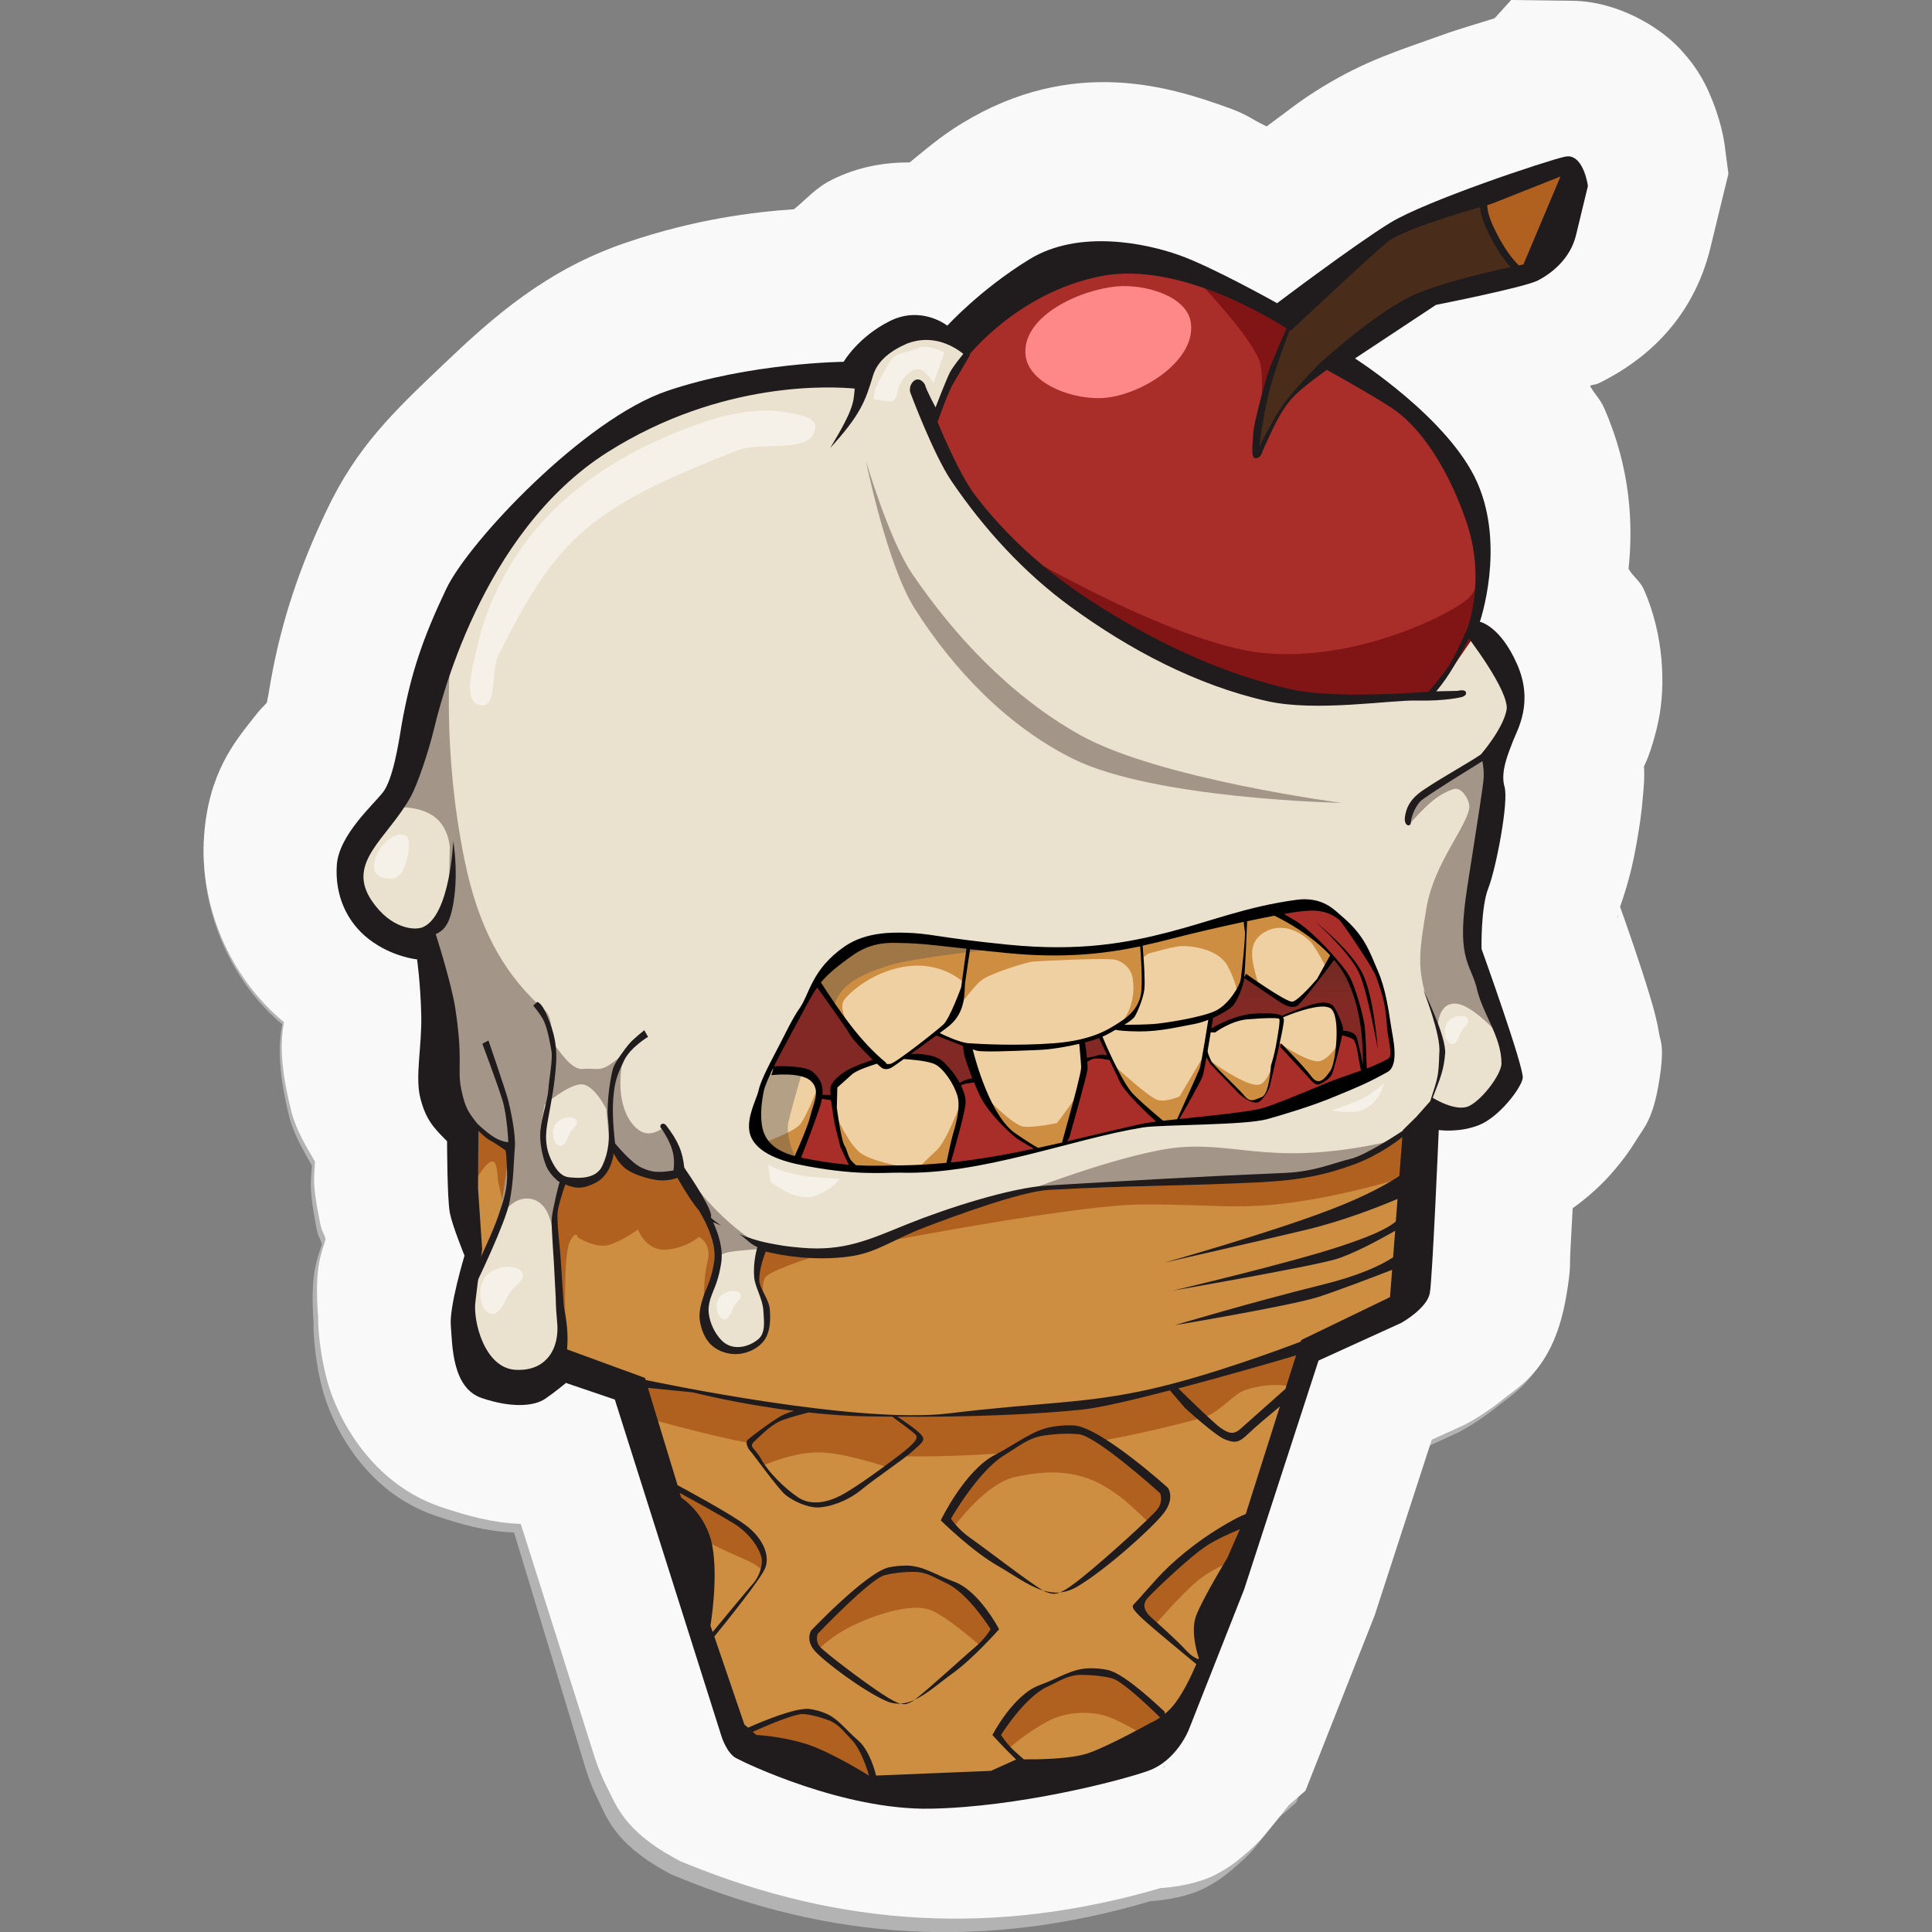 <?xml version="1.0" encoding="UTF-8" standalone="no"?>
<!-- Created with Inkscape (http://www.inkscape.org/) -->

<svg
   width="30mm"
   height="30mm"
   viewBox="0 0 30 30"
   version="1.1"
   id="svg1140"
   inkscape:version="1.1.1 (1:1.1+202109281949+c3084ef5ed)"
   sodipodi:docname="creamy_00.svg"
   xmlns:inkscape="http://www.inkscape.org/namespaces/inkscape"
   xmlns:sodipodi="http://sodipodi.sourceforge.net/DTD/sodipodi-0.dtd"
   xmlns:xlink="http://www.w3.org/1999/xlink"
   xmlns="http://www.w3.org/2000/svg"
   xmlns:svg="http://www.w3.org/2000/svg">
  <rect x="0" y="0" width="30" height="30" fill="#808080" stroke="none"/>
  <sodipodi:namedview
     id="namedview1142"
     pagecolor="#ffffff"
     bordercolor="#666666"
     borderopacity="1.0"
     inkscape:pageshadow="2"
     inkscape:pageopacity="0.0"
     inkscape:pagecheckerboard="0"
     inkscape:document-units="mm"
     showgrid="false"
     width="300mm"
     inkscape:zoom="3.6233469"
     inkscape:cx="77.000632"
     inkscape:cy="57.405489"
     inkscape:window-width="1920"
     inkscape:window-height="1151"
     inkscape:window-x="0"
     inkscape:window-y="25"
     inkscape:window-maximized="1"
     inkscape:current-layer="layer1" />
  <defs
     id="defs1137">
    <linearGradient
       inkscape:collect="always"
       xlink:href="#linearGradient317757"
       id="linearGradient317759"
       x1="-609.046"
       y1="-2283.291"
       x2="-608.959"
       y2="-2287.757"
       gradientUnits="userSpaceOnUse"
       gradientTransform="matrix(0.112,0,0,0.112,85.011,271.271)" />
    <linearGradient
       inkscape:collect="always"
       id="linearGradient317757">
      <stop
         style="stop-color:#832925;stop-opacity:1"
         offset="0"
         id="stop317753" />
      <stop
         style="stop-color:#742a23;stop-opacity:1"
         offset="1"
         id="stop317755" />
    </linearGradient>
  </defs>
  <g
     inkscape:label="Layer 1"
     inkscape:groupmode="layer"
     id="layer1">
    <path
       id="path56650"
       style="color:#000000;fill:#b3b3b3;stroke-width:0.424;-inkscape-stroke:none"
       d="m 3.171,12.991 c -0.08,1.075 0.368,2.204 1.211,2.915 -0.051,0.267 -0.081,0.659 0.106,1.422 0.066,0.269 0.215,0.525 0.355,0.772 -0.007,0.223 -0.058,0.296 0.063,0.928 l -6.49e-4,-6.5e-4 c 0.043,0.225 0.05,0.148 0.093,0.293 -0.078,0.247 -0.183,0.466 -0.129,1.222 1.62e-5,-0.002 -0.015,0.421 0.127,0.991 0.142,0.57 0.657,1.621 1.749,1.997 0.399,0.137 0.804,0.251 1.237,0.266 l 1.114,3.676 0.002,0.003 -6.4e-6,6.49e-4 c 0.001,0.004 0.066,0.227 0.19,0.473 0.124,0.249 0.25,0.664 1.016,1.091 l 0.105,0.059 0.111,0.046 c 2.378,0.983 4.765,1.137 7.343,0.377 0.404,-0.027 0.702,-0.129 0.851,-0.208 0.223,-0.117 0.319,-0.201 0.4,-0.268 0.325,-0.269 0.379,-0.372 0.489,-0.503 0.107,-0.128 0.199,-0.244 0.267,-0.33 l 0.256,-0.222 1.101,-2.755 0.915,-2.763 0.516,-0.237 0.071,-0.04 c 0,0 0.251,-0.135 0.523,-0.357 0.222,-0.181 0.614,-0.392 0.86,-1.082 L 3.192,13.015 Z"
       sodipodi:nodetypes="ccscccccssccccsccccsssccccccsccc"
       inkscape:transform-center-x="-40.13689"
       inkscape:transform-center-y="31.800883" />
    <path
       style="color:#000000;fill:#f9f9f9;stroke-width:0.421;-inkscape-stroke:none"
       d="M 23.465,-4.3329379e-7 23.209,0.283 C 22.957,0.366 22.711,0.429 22.367,0.553 21.749,0.776 21.212,0.934 20.525,1.356 20.158,1.581 20.023,1.705 19.668,1.963 19.398,1.833 19.385,1.785 19.064,1.67 18.2,1.361 16.672,0.855 14.932,1.918 14.597,2.123 14.376,2.32 14.125,2.522 13.739,2.521 13.33,2.586 12.92,2.79 12.66,2.92 12.527,3.089 12.329,3.249 11.689,3.294 10.802,3.4 9.723,3.767 8.479,4.189 7.653,4.926 6.879,5.664 6.104,6.402 5.541,6.936 5.069,7.931 4.669,8.772 4.377,9.603 4.203,10.579 l -0.003,0.019 -0.003,0.019 c -0.017,0.109 -0.035,0.203 -0.054,0.295 -0.083,0.092 -0.073,0.065 -0.219,0.251 -0.267,0.342 -0.687,0.835 -0.755,1.817 -0.074,1.066 0.386,2.186 1.24,2.892 -0.048,0.264 -0.074,0.651 0.12,1.404 0.069,0.266 0.22,0.518 0.362,0.762 -0.005,0.22 -0.055,0.292 0.072,0.916 l -6.49e-4,-6.49e-4 c 0.045,0.222 0.052,0.146 0.095,0.289 -0.076,0.244 -0.178,0.46 -0.117,1.207 -1.461e-4,-0.002 -0.011,0.416 0.137,0.979 0.148,0.563 0.672,1.601 1.769,1.972 0.4,0.135 0.806,0.248 1.24,0.263 l 1.15,3.631 0.002,0.003 v 6.49e-4 c 0.001,0.004 0.069,0.224 0.194,0.468 0.127,0.246 0.256,0.656 1.026,1.077 l 0.105,0.058 0.112,0.045 c 2.387,0.971 4.776,1.123 7.347,0.372 0.403,-0.027 0.7,-0.128 0.849,-0.206 0.221,-0.116 0.317,-0.199 0.398,-0.265 0.322,-0.265 0.375,-0.367 0.484,-0.496 0.106,-0.126 0.197,-0.241 0.264,-0.326 l 0.254,-0.219 1.074,-2.721 0.887,-2.729 0.514,-0.234 0.071,-0.039 c 0,0 0.25,-0.134 0.519,-0.353 0.27,-0.219 0.796,-0.482 0.986,-1.611 0.077,-0.455 0.049,-0.459 0.064,-0.722 0.011,-0.189 0.023,-0.415 0.034,-0.635 0.263,-0.189 0.466,-0.382 0.628,-0.57 0.134,-0.154 0.249,-0.307 0.363,-0.494 0.114,-0.187 0.259,-0.311 0.356,-0.935 0.082,-0.524 0.014,-0.594 -0.003,-0.705 -0.018,-0.111 -0.034,-0.18 -0.05,-0.247 -0.032,-0.133 -0.064,-0.243 -0.1,-0.362 -0.072,-0.238 -0.157,-0.498 -0.243,-0.751 -0.108,-0.318 -0.15,-0.434 -0.215,-0.617 0.141,-0.403 0.205,-0.69 0.267,-1.046 0.036,-0.209 0.067,-0.418 0.086,-0.649 0.011,-0.14 0.032,-0.287 0.017,-0.505 -0.036,0.115 0.129,-0.208 0.229,-0.702 0.109,-0.541 0.081,-1.32 -0.228,-2.022 C 25.469,9.022 25.359,8.956 25.288,8.833 25.359,8.164 25.328,7.287 24.909,6.336 24.845,6.192 24.759,6.118 24.689,5.991 c 0.081,-0.034 0.054,0.003 0.187,-0.065 0.584,-0.298 1.399,-0.892 1.687,-2.094 0.087,-0.362 0.182,-0.75 0.182,-0.75 l 0.094,-0.384 -0.052,-0.393 c 0,0 -0.028,-0.322 -0.195,-0.739 C 26.508,1.357 26.393,1.086 26.081,0.753 25.769,0.42 25.125,0.022 24.417,0.012 h -0.028 z M 25.122,14.216 l 0.004,0.022 c -0.008,0.024 0.031,-0.094 -0.016,0.024 0.008,-0.021 0.004,-0.026 0.011,-0.046 z"
       id="path56387"
       sodipodi:nodetypes="ccsscsscscsssscccsscscccccssccccsccccsssccccccssscssscssscsscsscsccscccsscccccccc" />
    <path
       id="path30503"
       style="display:inline;fill:#ce8e42;fill-opacity:1;stroke:none;stroke-width:0.112px;stroke-linecap:butt;stroke-linejoin:miter;stroke-opacity:1"
       d="m 7.386,17.532 -0.058,1.046 0.075,0.902 0.031,0.107 0.193,-0.33 0.191,-0.421 0.092,-0.486 0.002,-0.515 -0.095,-0.083 z m 14.654,0.008 -0.168,0.043 -0.412,0.209 -0.709,0.344 -1.496,0.179 -1.823,0.055 -1.35,0.103 -1.292,0.324 -1.309,0.541 -0.91,0.147 -0.626,-0.097 -0.083,-0.03 -0.095,0.247 0.022,0.388 0.145,0.561 -0.164,0.323 -0.284,0.095 -0.31,-0.081 -0.203,-0.396 0.019,-0.465 0.172,-0.448 -0.292,-0.912 -0.242,-0.419 -0.123,-0.036 -0.197,0.064 -0.547,-0.152 -0.268,-0.291 -0.02,-0.035 -0.074,0.363 -0.203,0.161 -0.269,0.052 -0.197,-0.045 -0.04,0.165 -0.083,1.126 0.073,0.772 0.087,0.459 -0.1,0.134 1.184,0.528 0.922,3.347 0.713,2.162 1.752,0.75 1.876,0.086 1.135,-0.169 1.381,-0.389 0.585,-0.503 0.293,-0.504 0.545,-1.177 0.992,-3.178 0.309,-0.958 1.51,-0.715 0.191,-2.389 z"
       sodipodi:nodetypes="cccccccccccccccccccccccccccccccccccccccccccccccccccccccccccccc" />
    <path
       id="path41225"
       style="display:inline;fill:#b1611f;fill-opacity:1;stroke:none;stroke-width:0.112px;stroke-linecap:butt;stroke-linejoin:miter;stroke-opacity:1"
       d="m 7.321,17.425 -0.029,1.122 c 0,0 0.14,-0.367 0.295,-0.486 0.155,-0.119 0.124,0.209 0.157,0.33 0.033,0.122 0.086,0.401 0.086,0.401 l 0.084,-0.315 0.054,-0.629 z m 14.684,0.112 -0.433,0.217 -0.641,0.309 -1.559,0.232 -1.24,0.065 -1.61,0.063 -0.685,0.079 -0.958,0.282 -0.887,0.328 -0.292,0.119 -0.933,0.227 -0.46,-0.013 -0.46,-0.078 -0.081,0.222 -0.016,0.254 0.105,0.306 c -0.018,-0.136 -0.018,-0.281 0.053,-0.338 0.147,-0.119 0.841,-0.335 0.841,-0.335 0,0 3.77,-0.767 4.993,-0.773 1.223,-0.005 1.577,0.113 2.726,-0.095 0.753,-0.136 1.499,-0.375 1.499,-0.375 z m -10.151,2.613 c 0.003,0.025 0.008,0.048 0.012,0.072 l 0.025,0.035 z m 0.012,0.072 -0.815,-1.17 -0.448,-0.796 -0.088,-0.059 -0.34,0.035 -0.326,-0.075 -0.302,-0.304 -0.047,-0.055 -0.09,0.377 -0.237,0.16 -0.399,0.002 -0.072,0.171 -0.09,0.353 0.168,1.827 c 0,0 -0.038,-1.169 0.062,-1.389 0.1,-0.22 0.13,-0.085 0.13,-0.085 0,0 0.284,0.187 0.504,0.111 0.22,-0.076 0.43,-0.234 0.43,-0.234 0,0 0.123,0.338 0.437,0.314 0.314,-0.024 0.511,-0.198 0.511,-0.198 0,0 0.207,0.097 0.131,0.39 -0.076,0.293 -0.055,0.813 -0.055,0.813 l 0.984,0.021 c 0,0 -0.028,-0.094 -0.049,-0.209 z" />
    <path
       style="display:inline;fill:#eae1cf;fill-opacity:1;stroke:none;stroke-width:0.112px;stroke-linecap:butt;stroke-linejoin:miter;stroke-opacity:1"
       d="m 15.077,5.262 -0.038,0.22 -0.287,0.451 -0.238,0.548 0.144,0.617 0.819,1.163 0.586,0.608 0.603,0.463 0.574,0.37 0.603,0.364 c 0,0 0.814,0.39 0.842,0.403 0.028,0.013 0.61,0.225 0.61,0.225 l 0.981,0.185 1.047,-0.032 0.866,-0.036 0.326,-0.398 0.332,-0.62 0.538,0.689 0.006,0.875 -0.165,0.476 -0.259,2.088 -0.119,0.748 0.563,1.608 0.136,0.444 -0.44,0.482 -0.629,0.154 -0.353,0.108 -0.085,1.749 -0.155,-1.611 0.029,-0.061 -0.345,0.22 -0.884,0.386 -1.269,0.155 -1.327,0.05 -1.469,0.06 -0.583,0.057 -1.422,0.394 -1.272,0.513 -1.25,0.086 -0.274,-0.13 -0.04,0.228 -0.011,0.377 0.157,0.445 -0.04,0.319 -0.166,0.202 -0.309,0.071 -0.306,-0.143 -0.141,-0.289 -0.012,-0.342 0.192,-0.56 -0.039,-0.442 -0.303,-0.632 -0.24,-0.346 -0.293,0.05 -0.364,-0.104 -0.442,-0.384 -0.128,0.432 -0.251,0.139 -0.332,-0.015 -0.088,0.305 -0.048,0.624 0.131,1.074 -0.069,0.804 L 8.256,21.483 7.088,20.935 7.269,20.433 7.368,19.645 7.567,19.412 7.808,18.83 7.91,18.044 7.938,17.793 7.696,17.714 7.385,17.507 7.017,16.775 6.915,15.477 6.525,14.607 5.981,14.408 5.553,13.598 5.671,12.873 6.577,11.58 6.756,10.653 7.356,9.173 8.151,8.097 8.923,7.098 9.641,6.835 11.417,6.006 l 0.878,-0.143 0.915,0.001 0.379,-0.274 0.457,-0.415 1.041,0.076 z"
       id="path15750"
       sodipodi:nodetypes="ccccccccccsccccccccccccccccccccccccccccccccccccccccccccccccccccccccccccccccccccccccccccccccc" />
    <path
       style="display:inline;fill:#a92e29;fill-opacity:1;stroke:none;stroke-width:0.112px;stroke-linecap:butt;stroke-linejoin:miter;stroke-opacity:1"
       d="m 14.423,6.566 0.491,-0.879 0.209,-0.519 0.937,-0.888 1.275,-0.284 1.619,0.424 1.11,0.54 -0.08,0.208 -0.266,0.711 -0.143,0.503 -0.051,0.515 -0.007,0.141 0.198,-0.336 0.188,-0.373 0.425,-0.452 0.335,-0.256 1.022,0.523 0.502,0.64 0.468,0.666 0.292,0.612 0.084,0.626 -0.158,0.996 -0.174,0.372 -0.489,0.738 -1.098,0.091 -1.351,-0.086 -2.104,-0.771 -1.573,-1.156 -0.871,-0.909 z"
       id="path41560" />
    <path
       style="display:inline;fill:#a92e29;fill-opacity:1;stroke:none;stroke-width:0.112px;stroke-linecap:butt;stroke-linejoin:miter;stroke-opacity:1"
       d="m 19.725,14.182 0.36,0.127 0.284,0.205 0.187,0.182 0.238,0.245 0.1,0.171 0.144,0.282 0.07,0.211 0.081,0.394 0.002,0.346 0.011,0.304 0.191,-0.058 0.247,-0.123 -0.008,-0.173 -0.078,-0.629 -0.218,-0.673 -0.366,-0.62 -0.248,-0.199 -0.391,-0.116 z"
       id="path133721" />
    <path
       style="display:inline;fill:#a92e29;fill-opacity:1;stroke:none;stroke-width:0.112px;stroke-linecap:butt;stroke-linejoin:miter;stroke-opacity:1"
       d="m 12.398,17.972 0.353,-0.941 0.187,0.01 0.064,0.478 0.096,0.324 0.173,0.323 -0.47,-0.061 z"
       id="path164110" />
    <path
       style="display:inline;fill:#a92e29;fill-opacity:1;stroke:none;stroke-width:0.112px;stroke-linecap:butt;stroke-linejoin:miter;stroke-opacity:1"
       d="m 14.873,16.839 0.074,0.251 -0.015,0.145 -0.073,0.322 -0.135,0.519 0.077,0.007 0.351,-0.049 0.291,-0.04 0.62,-0.123 0.072,-0.036 -0.149,-0.073 -0.267,-0.177 -0.257,-0.281 -0.233,-0.439 -0.047,-0.09 -0.115,0.01 -0.099,0.029 z"
       id="path167495" />
    <path
       style="display:inline;fill:#a92e29;fill-opacity:1;stroke:none;stroke-width:0.112px;stroke-linecap:butt;stroke-linejoin:miter;stroke-opacity:1"
       d="m 16.505,17.777 0.161,-0.487 0.132,-0.56 0.039,-0.256 0.128,-0.056 0.118,-0.008 0.159,0.015 0.124,0.243 0.104,0.188 0.145,0.204 0.426,0.397 -0.17,0.014 -0.286,0.044 -0.565,0.13 z"
       id="path171441" />
    <path
       style="display:inline;fill:#a92e29;fill-opacity:1;stroke:none;stroke-width:0.112px;stroke-linecap:butt;stroke-linejoin:miter;stroke-opacity:1"
       d="m 18.735,16.365 -0.081,0.314 -0.131,0.276 -0.247,0.438 0.376,-0.002 0.721,-0.026 0.312,-0.054 1.497,-0.557 -0.029,-0.148 -0.074,-0.377 -0.057,-0.122 -0.171,-0.082 -0.027,0.03 -0.055,0.223 -0.019,0.142 -0.082,0.23 -0.07,0.101 -0.103,0.064 -0.059,-0.018 -0.117,-0.095 -0.115,-0.138 -0.18,-0.189 -0.141,-0.147 0.014,-0.022 -0.034,-0.018 -0.07,0.312 -0.115,0.443 c -0.042,0.069 -0.083,0.114 -0.122,0.129 l -0.068,0.019 -0.052,0.005 -0.11,-0.054 -0.145,-0.145 -0.246,-0.253 -0.111,-0.116 z"
       id="path177950"
       sodipodi:nodetypes="ccccccccccccccccccccccccccccccccccc" />
    <path
       style="display:inline;fill:#4a2c1a;fill-opacity:1;stroke:none;stroke-width:0.112px;stroke-linecap:butt;stroke-linejoin:miter;stroke-opacity:1"
       d="m 19.521,7.084 0.071,-0.634 0.167,-0.701 0.362,-0.957 1.525,-1.247 2.56,-0.893 0.147,0.44 -0.39,1.186 -1.467,0.376 -0.229,-0.004 -0.955,0.595 -0.674,0.454 -0.338,0.199 -0.296,0.318 -0.22,0.338 z"
       id="path183153" />
    <path
       style="display:inline;fill:#b1611f;fill-opacity:1;stroke:#201c1d;stroke-width:0.112px;stroke-linecap:butt;stroke-linejoin:miter;stroke-opacity:1"
       d="m 24.321,2.625 -1.185,0.392 c 0,0 -0.243,0.039 0.036,0.597 0.279,0.558 0.523,0.661 0.523,0.661 l 0.451,-0.543 z"
       id="path197092" />
    <path
       id="path305117"
       style="display:inline;fill:url(#linearGradient317759);fill-opacity:1;stroke:none;stroke-width:0.112px;stroke-linecap:butt;stroke-linejoin:miter;stroke-opacity:1"
       d="m 20.678,14.863 -0.135,0.247 -0.35,0.404 -0.123,0.076 -0.373,-0.199 -0.383,-0.243 -0.148,0.39 -0.246,0.209 -0.109,0.065 -0.025,0.218 0.429,-0.208 0.47,-0.043 0.213,0.008 0.455,-0.15 0.212,-0.034 0.14,0.028 0.115,0.301 0.005,0.139 0.212,0.018 0.145,0.479 0.01,-0.505 -0.091,-0.476 -0.199,-0.505 z m -7.99,0.387 -0.123,0.236 -0.233,0.413 -0.391,0.712 0.56,0.044 0.207,0.187 0.017,0.205 0.193,-0.003 0.029,-0.204 0.335,-0.251 0.34,-0.132 -0.391,-0.407 -0.26,-0.388 z m 1.848,0.797 -0.455,0.336 0.37,0.072 0.259,0.197 0.184,0.2 0.151,-0.066 0.121,-0.007 -0.161,-0.553 z m 2.567,0.032 -0.301,0.093 0.054,0.3 0.225,-0.072 0.151,0.012 z" />
    <path
       style="display:inline;fill:#efd0a3;fill-opacity:1;stroke:none;stroke-width:0.112px;stroke-linecap:butt;stroke-linejoin:miter;stroke-opacity:1"
       d="m 11.969,16.59 0.55,0.041 0.159,0.138 0.039,0.241 -0.088,0.375 -0.351,0.351 -0.334,0.142 -0.137,-0.2 -0.053,-0.506 z"
       id="path268684" />
    <path
       style="display:inline;fill:#efd0a3;fill-opacity:1;stroke:none;stroke-width:0.112px;stroke-linecap:butt;stroke-linejoin:miter;stroke-opacity:1"
       d="m 13.615,16.463 -0.278,0.124 -0.262,0.163 -0.108,0.132 -0.01,0.219 0.05,0.347 0.202,0.392 0.35,0.241 0.31,0.096 0.465,-0.034 0.172,-0.137 0.335,-0.436 0.106,-0.423 -0.078,-0.308 -0.196,-0.265 -0.221,-0.15 -0.391,-0.027 0.358,-0.263 0.131,-0.093 0.453,0.173 0.112,0.32 0.159,0.455 0.234,0.362 0.3,0.196 0.282,0.088 0.347,-0.076 0.108,-0.121 0.15,-0.225 0.152,-0.614 -0.045,-0.418 0.29,-0.109 0.224,0.516 0.223,0.388 0.249,0.245 0.266,0.221 0.219,-0.023 0.3,-0.609 0.114,-0.288 0.086,-0.503 -0.029,0.221 -0.022,0.103 0.059,0.092 0.257,0.303 0.26,0.285 0.188,0.088 0.047,-0.024 0.06,-0.032 0.056,-0.066 0.066,-0.168 0.047,-0.24 0.088,-0.383 0.044,0.012 0.385,0.309 0.311,0.013 0.165,-0.214 0.04,-0.263 -0.059,-0.341 -0.064,-0.08 -0.123,-0.038 -0.139,0.03 -0.269,0.064 -0.254,0.114 -0.243,-0.022 -0.29,0.016 -0.118,0.028 -0.091,0.027 -0.162,0.057 -0.198,0.086 0.023,-0.206 0.215,-0.156 0.172,-0.166 0.087,-0.231 0.033,-0.071 0.573,0.372 0.135,0.053 0.114,-0.022 0.246,-0.276 0.316,-0.439 -0.416,-0.367 -0.443,-0.331 -0.652,0.151 -1.489,0.335 -1.224,0.156 -1.467,-0.157 -1.416,-0.04 -0.783,0.439 -0.127,0.221 0.515,0.724 z"
       id="path289586"
       sodipodi:nodetypes="ccccccccccccccccccccccccccccccccccccccccccccccccccccccccccccccccccccccccccccccccccccccccc" />
    <path
       id="path74660"
       style="fill:#b1611f;fill-opacity:1;stroke:none;stroke-width:0.112px;stroke-linecap:butt;stroke-linejoin:miter;stroke-opacity:1"
       d="m 20.303,20.87 -0.513,0.212 -1.422,0.419 -1.609,0.322 -0.792,0.038 -0.943,0.09 -0.426,0.024 -0.724,0.005 -0.684,-0.029 -0.432,-0.052 -1.509,-0.206 -1.352,-0.253 0.141,0.579 c 0,0 0.952,0.269 1.598,0.389 l -0.024,0.036 0.237,0.312 c 0,0 0.468,-0.209 0.872,-0.204 0.404,0.005 1.077,0.237 1.077,0.237 l 0.229,-0.175 c 0.474,0.005 1.002,-0.008 1.576,-0.052 -0.086,0.05 -0.159,0.094 -0.189,0.119 -0.106,0.088 -0.725,0.889 -0.725,0.889 l 0.123,0.139 c 0,0 0.489,-0.675 0.953,-0.775 0.465,-0.1 0.931,-0.124 1.39,0.147 0.459,0.271 0.671,0.612 0.727,0.553 0.056,-0.059 0.207,-0.293 0.211,-0.335 0.004,-0.042 -0.044,-0.144 -0.044,-0.144 l -0.595,-0.545 c 0,0 -0.211,-0.12 -0.409,-0.228 0.595,-0.105 1.154,-0.238 1.629,-0.368 0.257,-0.07 0.475,-0.372 0.674,-0.434 0.479,-0.149 0.785,-0.026 0.785,-0.026 z m -9.792,2.268 0.277,0.708 c 0,0 0.442,0.227 0.727,0.346 0.285,0.119 0.341,0.212 0.341,0.212 L 11.843,24.101 c 0,0 -0.147,-0.242 -0.23,-0.328 -0.084,-0.086 -1.102,-0.635 -1.102,-0.635 z m 8.953,0.452 -0.462,0.141 -0.708,0.518 -0.591,0.636 -0.003,0.134 0.23,0.216 c 0,0 0.41,-0.478 0.671,-0.693 0.261,-0.215 0.634,-0.336 0.634,-0.336 z m -5.448,0.789 -0.251,0.022 -0.492,0.351 -0.617,0.61 0.046,0.26 c 0,0 0.183,-0.211 0.567,-0.393 0.384,-0.182 0.899,-0.332 1.172,-0.231 0.272,0.101 0.798,0.576 0.798,0.576 L 15.447,25.313 15.319,25.093 15.076,24.775 14.717,24.548 14.33,24.388 Z m 2.894,1.587 c -0.11,0 -0.235,0.005 -0.272,0.023 -0.066,0.031 -0.257,0.121 -0.371,0.169 -0.114,0.049 -0.323,0.169 -0.409,0.238 -0.086,0.069 -0.405,0.532 -0.405,0.532 l 0.202,0.229 c 0,0 0.272,-0.243 0.596,-0.42 0.324,-0.177 0.705,-0.165 0.947,-0.083 0.242,0.082 0.662,0.349 0.662,0.349 l 0.31,-0.252 -0.349,-0.339 c 0,0 -0.318,-0.285 -0.419,-0.346 -0.102,-0.061 -0.273,-0.089 -0.314,-0.096 -0.018,-0.003 -0.094,-0.006 -0.179,-0.006 z m -4.491,0.634 c -0.045,0 -0.079,0.003 -0.09,0.009 -0.029,0.013 -0.709,0.262 -0.709,0.262 l -0.029,0.059 0.226,0.26 1.317,0.543 0.448,0.029 c 0,0 -0.208,-0.623 -0.255,-0.687 -0.047,-0.065 -0.317,-0.298 -0.351,-0.337 -0.035,-0.04 -0.164,-0.069 -0.294,-0.106 -0.081,-0.023 -0.188,-0.031 -0.263,-0.031 z" />
    <path
       style="fill:#a39688;fill-opacity:1;stroke:none;stroke-width:0.112px;stroke-linecap:butt;stroke-linejoin:miter;stroke-opacity:1"
       d="m 14.161,8.905 c 0.679,0.999 1.559,1.92 2.612,2.509 1.22,0.682 4.059,1.053 4.059,1.053 0,0 -2.909,-0.058 -4.172,-0.685 -1.011,-0.502 -1.852,-1.378 -2.456,-2.331 -0.432,-0.681 -0.759,-2.297 -0.759,-2.297 0,0 0.361,1.229 0.716,1.75 z"
       id="path113439"
       sodipodi:nodetypes="aacaaca" />
    <path
       style="display:inline;fill:#a39688;fill-opacity:1;stroke:none;stroke-width:0.112px;stroke-linecap:butt;stroke-linejoin:miter;stroke-opacity:1"
       d="m 16.016,18.463 c 0,0 1.507,-0.579 2.301,-0.647 0.949,-0.081 1.503,0.323 3.383,-0.121 0,0 -0.799,0.462 -1.638,0.569 -1.34,0.17 -4.046,0.199 -4.046,0.199 z"
       id="path123113"
       sodipodi:nodetypes="cscscc" />
    <path
       id="path210251"
       style="fill:#ce8e42;fill-opacity:1;stroke:none;stroke-width:0.112px;stroke-linecap:butt;stroke-linejoin:miter;stroke-opacity:1"
       d="m 19.85,16.193 -0.066,0.277 c 0.044,-0.145 0.066,-0.277 0.066,-0.277 z m 0.065,0.036 0.169,0.21 0.19,0.22 0.159,0.144 0.057,0.027 0.119,-0.074 0.075,-0.12 0.05,-0.203 0.023,-0.191 c 0,0 -0.102,0.175 -0.249,0.231 -0.147,0.056 -0.592,-0.243 -0.592,-0.243 z m -1.216,0.15 -0.381,0.644 c 0,0 -0.206,0.096 -0.343,0.057 -0.137,-0.039 -0.662,-0.525 -0.662,-0.525 l 0.196,0.36 0.237,0.258 0.249,0.217 0.096,0.059 0.196,-0.038 0.164,-0.34 0.177,-0.354 z m 1.085,0.091 c -0.05,0.164 -0.126,0.346 -0.229,0.371 -0.193,0.048 -0.75,-0.361 -0.75,-0.361 l 0.162,0.196 0.26,0.262 0.161,0.143 0.086,0.016 0.064,-0.008 0.101,-0.08 0.027,-0.044 0.052,-0.145 0.046,-0.262 z m -2.942,0.169 c 0,0 -0.037,0.119 -0.059,0.23 z m -0.059,0.23 -0.007,0.027 c 0.003,-0.007 0.004,-0.013 0.005,-0.018 6.49e-4,-0.003 0.001,-0.006 0.002,-0.009 z m -4.072,-0.014 c 0,0 -0.185,0.487 -0.292,0.609 -0.108,0.121 -0.595,0.294 -0.595,0.294 l 0.257,0.193 0.242,0.07 0.083,-0.122 0.143,-0.316 0.153,-0.53 z m 4.065,0.042 c -0.049,0.138 -0.365,0.543 -0.365,0.543 0,0 -0.316,0.066 -0.502,0.057 -0.186,-0.01 -0.652,-0.519 -0.652,-0.519 l 0.247,0.373 0.223,0.249 0.237,0.158 0.149,0.096 0.406,-0.069 0.086,-0.216 z M 14.932,17.087 c 0,0 -0.221,0.622 -0.393,0.779 -0.172,0.157 -0.253,0.247 -0.253,0.247 l -0.348,-0.014 c 0,0 -0.383,-0.065 -0.567,-0.189 -0.184,-0.124 -0.391,-0.589 -0.391,-0.589 l 0.039,0.268 0.111,0.347 0.127,0.194 0.324,0.023 0.762,0.014 0.382,-0.071 0.148,-0.584 z" />
    <path
       style="fill:#ce8e42;fill-opacity:1;stroke:none;stroke-width:0.112px;stroke-linecap:butt;stroke-linejoin:miter;stroke-opacity:1"
       d="m 14.714,15.864 0.245,-0.611 c 0,0 -0.311,-0.309 -0.842,-0.252 -0.531,0.057 -0.934,0.409 -1.016,0.538 -0.082,0.129 0.095,0.418 0.095,0.418 l -0.516,-0.689 0.324,-0.373 0.413,-0.284 0.843,-0.037 0.736,0.101 1.546,0.126 1.245,-0.191 1.531,-0.352 0.48,-0.121 0.508,0.355 0.391,0.363 -0.103,0.171 c 0,0 -0.165,-0.325 -0.257,-0.415 -0.092,-0.09 -0.378,-0.304 -0.674,-0.151 -0.32,0.165 -0.221,0.468 -0.134,0.784 l -0.215,-0.1 -0.1,0.301 c 0,0 -0.005,-0.178 -0.156,-0.452 -0.151,-0.274 -0.614,-0.318 -0.758,-0.298 -0.143,0.019 -0.473,0.114 -0.473,0.114 l -0.079,0.061 0.004,0.436 c 0,0 -0.086,0.36 -0.128,0.429 -0.042,0.069 -0.161,0.149 -0.161,0.149 l -0.127,0.075 c 0,0 0.325,-0.252 0.253,-0.763 -0.021,-0.148 -0.133,-0.253 -0.261,-0.291 -0.129,-0.038 -1.212,0.02 -1.284,0.026 -0.112,0.009 -0.653,0.182 -0.798,0.286 -0.142,0.102 -0.53,0.648 -0.53,0.648 z"
       id="path293615"
       sodipodi:nodetypes="ccsscccccccccccccsscccsscccsccssssc" />
    <path
       style="display:inline;fill:#a39688;fill-opacity:1;stroke:none;stroke-width:0.112px;stroke-linecap:butt;stroke-linejoin:miter;stroke-opacity:1"
       d="m 6.992,10.231 c 0,0 -0.128,1.415 0.221,3.122 0.211,1.033 0.584,1.712 1.144,2.242 0.16,0.151 0.191,0.103 0.232,0.606 0.077,0.083 0.274,0.412 0.452,0.398 0.293,-0.024 0.273,0.091 0.653,-0.248 -0.14,0.563 -0.023,0.972 0.181,1.161 0.108,0.1 0.243,0.135 0.438,-0.01 0.138,0.166 0.204,0.514 0.356,0.739 0.312,0.462 0.722,0.829 1.001,1.007 0.136,0.086 0.041,0.076 0.127,0.086 0.516,0.065 -0.399,0.056 -0.559,0.132 -0.16,0.076 -0.133,0.006 -0.133,0.006 l -0.119,-0.525 -0.254,-0.496 -0.26,-0.275 -0.289,0.045 L 9.734,18.079 9.47,17.811 9.414,17.221 c 0,0 -0.188,-0.387 -0.39,-0.384 -0.202,0.003 -0.567,0.317 -0.567,0.317 l -0.064,0.363 0.053,0.461 0.248,0.283 -0.121,0.816 c 0,0 -0.041,-0.448 -0.373,-0.466 -0.331,-0.018 -0.511,0.443 -0.511,0.443 L 7.792,18.674 7.896,17.955 7.849,17.744 7.502,17.622 7.111,17.242 6.8,16.308 l -0.152,-1.662 0.193,-0.421 0.134,-0.595 0.009,-0.477 c 0,0 -0.015,-0.359 -0.306,-0.514 -0.291,-0.155 -0.62,-0.089 -0.62,-0.089 z"
       id="path336753"
       sodipodi:nodetypes="csscscscssssccccccccscccccscccccccccccscc" />
    <path
       style="fill:#a39688;fill-opacity:1;stroke:none;stroke-width:0.112px;stroke-linecap:butt;stroke-linejoin:miter;stroke-opacity:1"
       d="m 21.874,12.806 c 0.254,-0.273 0.415,-0.456 0.692,-0.552 0.14,-0.048 0.258,0.191 0.25,0.279 -0.025,0.285 -0.545,0.869 -0.662,1.545 -0.128,0.739 -0.131,0.925 -0.028,1.345 l 0.197,0.563 c 0,0 -0.012,-0.419 0.281,-0.402 0.292,0.017 0.773,0.595 0.773,0.595 l -0.362,-0.922 -0.124,-1.016 0.202,-0.901 0.11,-1.37 -0.055,-0.314 -0.299,0.221 -0.771,0.476 c -0.155,0.147 -0.203,0.299 -0.203,0.453 z"
       id="path344675"
       sodipodi:nodetypes="csssccsccccccccc" />
    <path
       style="fill:#f5f1e8;fill-opacity:1;stroke:none;stroke-width:0.112px;stroke-linecap:butt;stroke-linejoin:miter;stroke-opacity:1"
       d="m 21.492,16.818 c -0.03,0.036 -0.172,0.151 -0.307,0.226 -0.135,0.075 -0.511,0.199 -0.511,0.199 0,0 0.324,0.056 0.47,-0.002 0.291,-0.115 0.348,-0.423 0.348,-0.423 z"
       id="path6701"
       sodipodi:nodetypes="cscsc" />
    <path
       style="display:inline;fill:#811414;fill-opacity:1;stroke:none;stroke-width:0.112px;stroke-linecap:butt;stroke-linejoin:miter;stroke-opacity:1"
       d="M 18.69,4.459 20.083,5.043 19.858,5.498 19.69,6.021 19.526,6.79 19.526,7.116 c 0,0 0.115,-1.092 0.05,-1.444 -0.066,-0.352 -0.885,-1.212 -0.885,-1.212 z"
       id="path27427" />
    <path
       style="fill:#811414;fill-opacity:1;stroke:none;stroke-width:0.112px;stroke-linecap:butt;stroke-linejoin:miter;stroke-opacity:1"
       d="m 15.522,8.401 c 0,0 2.62,1.591 4.095,1.739 1.475,0.148 3.016,-0.65 3.209,-0.876 0.193,-0.226 0.263,-0.649 0.263,-0.649 l -0.173,1.227 -0.695,1.008 -1.801,0.047 -1.691,-0.474 -0.958,-0.394 -2.218,-1.589 z"
       id="path13610" />
    <path
       id="path47160-3"
       style="display:inline;fill:#201c1d;fill-opacity:1;stroke:none;stroke-width:0.112px;stroke-linecap:butt;stroke-linejoin:miter;stroke-opacity:1"
       d="m 24.348,2.428 v 0 c -0.017,0 -0.034,0.002 -0.052,0.006 -0.292,0.065 -2.154,0.685 -2.71,1.026 -0.555,0.341 -1.755,1.248 -1.755,1.248 0,0 -0.996,-0.559 -1.517,-0.745 -0.522,-0.186 -1.561,-0.405 -2.325,0.061 -0.764,0.467 -1.279,1.033 -1.279,1.033 0,0 -0.398,-0.318 -0.892,-0.072 -0.494,0.246 -0.718,0.633 -0.718,0.633 H 13.1 c 0,0 -1.451,0.015 -2.74,0.452 C 9.071,6.507 7.277,8.413 6.93,9.143 6.574,9.892 6.382,10.436 6.236,11.256 c -0.049,0.309 -0.137,0.85 -0.289,1.046 -0.153,0.197 -0.685,0.666 -0.717,1.13 -0.032,0.464 0.151,0.884 0.5,1.153 0.36,0.277 0.746,0.312 0.746,0.312 0,0 0.053,0.366 0.065,0.862 0.012,0.496 -0.1,0.956 -0.013,1.297 0.088,0.341 0.215,0.464 0.414,0.665 0,0 0.001,0.909 0.044,1.117 0.042,0.208 0.227,0.659 0.227,0.659 0,0 -0.238,0.786 -0.213,1.085 0.025,0.298 0.015,0.969 0.481,1.127 0.466,0.158 0.816,0.127 0.985,0.011 0.169,-0.116 0.322,-0.246 0.322,-0.246 l 0.759,0.258 1.658,5.235 c 0,0 0.08,0.254 0.223,0.332 0.143,0.078 1.667,0.812 3.025,0.786 1.358,-0.026 2.916,-0.426 3.369,-0.585 0.453,-0.158 0.639,-0.645 0.639,-0.645 l 0.859,-2.178 1.154,-3.55 1.284,-0.585 c 0,0 0.404,-0.223 0.445,-0.468 0.041,-0.245 0.138,-2.527 0.138,-2.527 0,0 0.318,0.047 0.628,-0.078 0.31,-0.125 0.652,-0.571 0.676,-0.728 0.025,-0.157 -0.64,-2.007 -0.64,-2.007 0,0 -0.013,-0.643 0.105,-0.941 0.118,-0.298 0.321,-1.343 0.252,-1.577 -0.069,-0.234 0.065,-0.532 0.131,-0.707 0.066,-0.175 0.328,-0.598 0.064,-1.196 -0.263,-0.598 -0.578,-0.658 -0.578,-0.658 0,0 0.401,-1.162 -0.04,-2.162 C 22.498,6.493 21.04,5.566 21.04,5.566 l 1.258,-0.832 c 0,0 1.366,-0.269 1.58,-0.378 0.214,-0.109 0.507,-0.338 0.595,-0.708 0.089,-0.369 0.184,-0.76 0.184,-0.76 0,0 -0.06,-0.458 -0.309,-0.461 z m -0.117,0.313 -0.575,1.365 c 0,0 -1.037,0.2 -1.646,0.449 C 21.401,4.803 20.466,5.667 20.466,5.667 c 0,0 0.807,0.443 1.156,0.675 0.349,0.232 0.807,0.778 1.143,1.744 0.336,0.966 -0.01,1.757 -0.01,1.757 0,0 0.693,0.889 0.638,1.183 -0.055,0.295 -0.397,0.688 -0.397,0.688 -0.159,0.114 -0.779,0.457 -0.965,0.605 -0.141,0.112 -0.2,0.237 -0.216,0.374 -0.016,0.137 0.09,0.157 0.094,0.074 0.003,-0.083 0.074,-0.277 0.182,-0.354 0.263,-0.186 0.683,-0.441 0.928,-0.594 0.012,0.069 0.024,0.161 0.02,0.245 -0.009,0.161 -0.087,0.622 -0.255,1.708 -0.169,1.086 0.025,1.157 0.139,1.54 0.084,0.418 0.392,0.773 0.392,1.201 0,0.163 -0.29,0.554 -0.498,0.659 -0.208,0.105 -0.57,-0.126 -0.57,-0.126 0.124,-0.318 0.171,-0.43 0.193,-0.684 0.021,-0.271 -0.338,-0.989 -0.338,-0.989 0,0 0.281,0.711 0.247,0.982 -0.011,0.363 -0.021,0.374 -0.141,0.745 l -0.217,0.244 -0.208,0.205 -6.49e-4,0.009 c -0.049,0.033 -0.577,0.383 -0.814,0.438 -0.249,0.057 -0.547,0.197 -1.016,0.217 -1.295,0.054 -2.402,0.12 -3.696,0.196 -0.56,0.033 -1.56,0.354 -2.171,0.601 -0.588,0.238 -0.976,0.424 -1.642,0.365 -0.281,-0.025 -0.293,-0.034 -0.455,-0.062 -0.229,-0.04 -0.389,-0.104 -0.515,-0.149 0.113,0.06 0.156,0.145 0.288,0.201 0,0 -0.074,0.225 -0.049,0.48 0.014,0.141 0.131,0.329 0.141,0.503 0.008,0.149 0.039,0.343 -0.073,0.442 -0.145,0.127 -0.406,0.2 -0.579,0.02 -0.104,-0.109 -0.175,-0.26 -0.195,-0.41 -0.015,-0.11 0.017,-0.226 0.059,-0.327 0.041,-0.101 0.097,-0.227 0.133,-0.459 0.034,-0.216 -0.038,-0.444 -0.125,-0.635 0.053,0.017 0.045,0.023 0.135,0.053 -0.043,-0.016 -0.165,-0.115 -0.171,-0.127 0.054,-0.081 -0.297,-0.607 -0.412,-0.774 -0.026,-0.248 -0.094,-0.413 -0.285,-0.661 -0.06,-0.059 -0.121,0.018 -0.063,0.062 0.139,0.219 0.216,0.383 0.18,0.643 -0.246,0.04 -0.337,0.026 -0.486,-0.039 -0.174,-0.075 -0.42,-0.382 -0.42,-0.382 0,0 -0.05,-0.374 -0.03,-0.676 0.02,-0.301 0.073,-0.408 0.17,-0.611 0.097,-0.203 0.372,-0.367 0.372,-0.367 l -0.059,-0.103 c 0,0 -0.169,0.134 -0.237,0.214 -0.067,0.08 -0.211,0.276 -0.243,0.365 -0.032,0.088 -0.112,0.516 -0.082,0.807 0.03,0.291 0.012,0.502 -0.091,0.723 -0.103,0.22 -0.409,0.183 -0.477,0.178 -0.068,-0.005 -0.187,-6.8e-5 -0.316,-0.274 C 8.428,17.737 8.49,17.498 8.524,17.303 8.547,17.169 8.616,16.85 8.636,16.495 8.655,16.141 8.553,15.906 8.479,15.735 8.405,15.564 8.342,15.558 8.342,15.558 l -0.062,0.057 c 0,0 0.092,0.107 0.152,0.213 0.061,0.105 0.108,0.352 0.131,0.492 0.023,0.139 -0.038,0.437 -0.048,0.598 -0.01,0.161 -0.109,0.45 -0.124,0.635 -0.015,0.186 0.028,0.387 0.085,0.54 0.057,0.153 0.21,0.263 0.21,0.263 0,0 -0.111,0.438 -0.119,0.571 -0.007,0.133 0.029,0.574 0.034,0.686 0.003,0.077 0.017,0.328 0.028,0.528 0.002,0.164 0.014,0.304 0.022,0.383 0.044,0.421 -0.174,0.777 -0.651,0.746 -0.477,-0.03 -0.66,-0.761 -0.617,-1.063 0.039,-0.341 0.071,-0.547 0.104,-0.81 l -0.064,-0.945 c 0,0 0.004,-0.91 0.007,-0.981 -0.16,-0.203 -0.206,-0.259 -0.269,-0.564 -0.063,-0.306 0.033,-0.436 -0.091,-1.249 -0.059,-0.388 -0.304,-1.153 -0.304,-1.153 0.118,-0.052 0.185,-0.135 0.235,-0.304 0.05,-0.169 0.12,-0.593 0.037,-1.143 0,0 -0.046,1.16 -0.474,1.34 -0.122,0.051 -0.492,0.03 -0.791,-0.411 C 5.367,13.388 6.015,13.025 6.376,12.374 6.49,12.168 6.656,11.659 6.734,11.341 6.82,10.991 7.45,8.279 9.433,7.022 11.208,5.898 12.934,6.002 13.272,6.034 c -0.021,0.206 -2.63e-4,0.295 -0.38,0.922 0.472,-0.518 0.545,-0.727 0.665,-1.126 0.07,-0.233 0.284,-0.391 0.535,-0.498 0.533,-0.197 0.925,0.216 0.925,0.216 0,0 0.773,-1.007 2.089,-1.262 1.316,-0.255 2.932,0.854 2.932,0.854 0,0 1.234,-1.16 1.508,-1.384 0.274,-0.224 1.609,-0.589 1.609,-0.589 z m -2.456,14.92 -0.046,0.599 c -0.179,0.12 -0.507,0.307 -1.069,0.523 -0.96,0.368 -2.583,0.824 -2.583,0.824 0,0 1.334,-0.303 2.193,-0.508 0.576,-0.137 1.126,-0.353 1.431,-0.482 l -0.027,0.35 c -0.156,0.132 -0.458,0.251 -0.844,0.38 -0.769,0.258 -2.619,0.694 -2.619,0.694 0,0 2.118,-0.367 2.527,-0.487 0.254,-0.074 0.657,-0.289 0.926,-0.442 l -0.032,0.412 c -0.2,0.13 -0.534,0.285 -1.091,0.423 -1.12,0.277 -2.3,0.631 -2.3,0.631 0,0 1.787,-0.299 2.22,-0.436 0.293,-0.093 0.829,-0.298 1.156,-0.424 l -0.033,0.424 -1.378,0.666 -0.008,0.025 c -0.259,0.099 -1.397,0.524 -2.312,0.732 -1.033,0.236 -1.689,0.204 -3.151,0.382 -1.437,0.175 -4.601,-0.496 -4.71,-0.519 l -0.01,-0.032 -1.21,-0.443 c 0.023,-0.238 -0.008,-0.452 -0.049,-0.667 -0.007,-0.094 -0.028,-0.384 -0.045,-0.671 -0.02,-0.332 -0.08,-0.686 -0.043,-0.852 0.037,-0.166 0.11,-0.371 0.11,-0.371 0.173,0.074 0.289,0.068 0.479,-0.031 0.242,-0.127 0.272,-0.452 0.272,-0.452 0,0 0.068,0.145 0.176,0.231 0.108,0.086 0.301,0.151 0.477,0.181 0.175,0.031 0.338,-0.031 0.338,-0.031 0,0 0.172,0.316 0.335,0.51 0.026,0.044 0.054,0.093 0.082,0.147 0.099,0.194 0.184,0.442 0.152,0.647 -0.034,0.22 -0.084,0.33 -0.127,0.434 -0.042,0.104 -0.115,0.3 -0.098,0.453 0.017,0.151 0.078,0.314 0.192,0.414 0.108,0.095 0.269,0.143 0.412,0.13 0.149,-0.014 0.309,-0.089 0.397,-0.21 0.097,-0.133 0.102,-0.323 0.088,-0.487 -0.014,-0.157 -0.16,-0.325 -0.163,-0.444 -0.004,-0.148 0.055,-0.332 0.1,-0.45 0.453,0.112 0.959,0.134 1.357,0.068 0.392,-0.068 0.636,-0.262 1.108,-0.442 0.472,-0.18 1.498,-0.559 1.935,-0.584 1.133,-0.063 2.16,-0.062 3.261,-0.117 0.66,-0.033 1.056,-0.123 1.476,-0.278 0.392,-0.145 0.689,-0.376 0.747,-0.424 z m -1.649,3.384 -0.013,0.04 -0.153,0.482 c -0.117,0.104 -0.6,0.533 -0.698,0.62 -0.11,0.098 -0.185,0.068 -0.302,-0.01 -0.115,-0.077 -0.64,-0.596 -0.663,-0.618 0.792,-0.208 1.601,-0.444 1.83,-0.513 z m -10.065,0.506 0.695,0.069 c 0,0 0.692,0.179 1.577,0.289 -0.07,0.016 -0.155,0.046 -0.24,0.098 -0.199,0.123 -0.437,0.31 -0.482,0.35 -0.046,0.04 0.009,0.146 0.038,0.172 0.029,0.026 0.433,0.592 0.551,0.686 0.118,0.094 0.329,0.192 0.491,0.193 0.161,0 0.45,-0.083 0.684,-0.275 0.234,-0.192 0.65,-0.466 0.799,-0.602 0.149,-0.136 0.208,-0.165 0.125,-0.258 -0.074,-0.083 -0.313,-0.241 -0.365,-0.275 1.088,0.011 2.21,-0.038 2.88,-0.111 0.291,-0.032 0.813,-0.157 1.352,-0.297 l 0.237,0.276 c 0,0 0.472,0.431 0.622,0.487 0.15,0.056 0.211,0.054 0.356,-0.088 0.099,-0.097 0.346,-0.304 0.493,-0.426 l -0.53,1.671 c -0.065,0.025 -0.154,0.068 -0.276,0.138 -0.503,0.288 -0.88,0.618 -1.108,0.87 -0.228,0.252 -0.276,0.312 -0.327,0.365 -0.05,0.052 -0.095,0.062 0.095,0.241 0.164,0.155 0.664,0.562 0.848,0.717 -0.05,0.117 -0.176,0.403 -0.325,0.601 -0.056,0.074 -0.111,0.128 -0.165,0.172 v -0.033 c -0.291,-0.274 -0.675,-0.605 -0.883,-0.649 -0.091,-0.02 -0.183,-0.029 -0.277,-0.027 -0.282,0.002 -0.475,0.15 -0.784,0.262 -0.411,0.15 -0.732,0.774 -0.732,0.774 0,0 0.163,0.183 0.368,0.381 l -0.391,0.176 -1.783,0.073 c -0.046,-0.181 -0.133,-0.42 -0.287,-0.553 -0.202,-0.173 -0.306,-0.341 -0.52,-0.422 -0.071,-0.028 -0.144,-0.047 -0.219,-0.058 -0.009,-0.001 -0.019,-0.002 -0.03,-0.003 h -0.023 c -0.217,0.004 -0.629,0.169 -0.91,0.292 l -0.056,-0.048 -0.467,-1.367 c 0.186,-0.228 0.731,-0.905 0.792,-1.068 0.074,-0.198 -0.042,-0.461 -0.297,-0.655 -0.242,-0.185 -0.992,-0.587 -1.066,-0.627 z m 2.493,0.382 c 0.226,0.024 0.458,0.044 0.696,0.054 0.196,0.008 0.401,0.008 0.604,0.011 0.02,0.015 0.354,0.255 0.37,0.288 0.017,0.035 0.045,0.079 -0.276,0.322 -0.321,0.244 -0.701,0.515 -0.895,0.615 -0.194,0.1 -0.454,0.167 -0.663,0.026 -0.209,-0.14 -0.464,-0.396 -0.567,-0.586 -0.102,-0.19 -0.212,-0.19 -0.101,-0.289 0.11,-0.1 0.26,-0.263 0.442,-0.327 0.128,-0.045 0.299,-0.091 0.39,-0.114 z m 4.045,0.2 c -0.079,-0.001 -0.16,0.006 -0.241,0.019 -0.326,0.05 -0.549,0.254 -0.905,0.437 -0.474,0.243 -0.845,1.019 -0.845,1.019 0,0 0.485,0.479 0.887,0.707 0.234,0.133 0.464,0.309 0.702,0.382 -0.219,-0.127 -0.928,-0.676 -1.12,-0.808 -0.209,-0.144 -0.31,-0.308 -0.31,-0.308 0,0 0.418,-0.737 0.833,-0.988 0.22,-0.133 0.367,-0.266 0.61,-0.302 0.215,-0.032 0.412,-0.034 0.543,-0.02 0.279,0.03 1.236,0.893 1.262,0.916 0,0 0.052,0.129 -0.044,0.25 -0.095,0.122 -0.798,0.761 -1.168,1.058 -0.166,0.133 -0.269,0.202 -0.344,0.232 0.086,-0.008 0.174,-0.035 0.265,-0.088 0.44,-0.258 1.165,-0.909 1.345,-1.141 0.181,-0.232 0.068,-0.394 0.068,-0.394 0,0 -1.041,-0.941 -1.459,-0.97 -0.026,-0.002 -0.052,-0.003 -0.079,-0.003 z m -0.14,2.595 c -0.089,0.008 -0.177,-0.005 -0.263,-0.032 0.02,0.012 0.036,0.02 0.047,0.024 0.073,0.026 0.123,0.046 0.216,0.008 z m -5.905,-1.547 c 0.202,0.11 0.626,0.343 0.84,0.475 0.286,0.177 0.431,0.451 0.436,0.569 0.005,0.119 -0.053,0.271 -0.137,0.365 -0.074,0.083 -0.521,0.624 -0.627,0.752 l -0.034,-0.1 c 0,0 0.123,-0.72 0.03,-1.232 -0.093,-0.512 -0.485,-0.755 -0.485,-0.755 z m 8.7,0.563 -0.198,0.45 c 0,0 -0.39,0.643 -0.485,0.902 -0.095,0.259 0.045,0.654 0.045,0.654 0,0 -0.006,0.013 -0.006,0.014 -0.051,-0.017 -0.114,-0.054 -0.185,-0.13 -0.183,-0.197 -0.475,-0.451 -0.558,-0.527 -0.083,-0.076 -0.142,-0.183 -0.05,-0.288 0.092,-0.105 0.666,-0.656 0.931,-0.824 0.15,-0.095 0.356,-0.188 0.507,-0.25 z m -5.221,0.568 c -0.078,0.001 -0.155,0.01 -0.231,0.026 -0.346,0.075 -1.206,0.98 -1.206,0.98 0,0 -0.094,0.148 0.056,0.317 0.15,0.169 0.748,0.619 1.112,0.779 0.074,0.033 0.147,0.044 0.218,0.04 -0.062,-0.016 -0.147,-0.06 -0.284,-0.15 -0.306,-0.2 -0.886,-0.643 -0.965,-0.732 -0.079,-0.089 -0.036,-0.202 -0.036,-0.202 0.022,-0.022 0.813,-0.853 1.044,-0.912 0.108,-0.028 0.271,-0.05 0.449,-0.05 0.201,0 0.322,0.091 0.504,0.175 0.343,0.157 0.688,0.715 0.688,0.715 0,0 -0.083,0.148 -0.256,0.292 -0.158,0.132 -0.744,0.672 -0.925,0.804 0.197,-0.089 0.387,-0.263 0.58,-0.402 0.332,-0.237 0.733,-0.693 0.733,-0.693 0,0 -0.307,-0.596 -0.699,-0.739 -0.294,-0.107 -0.478,-0.249 -0.748,-0.25 z m 0.167,2.084 c -0.072,0.033 -0.144,0.054 -0.218,0.059 0.077,0.02 0.119,-0.002 0.179,-0.033 0.009,-0.005 0.023,-0.014 0.039,-0.026 z m 2.595,-0.388 c 0.186,0 0.357,0.023 0.47,0.052 0.142,0.036 0.484,0.35 0.749,0.609 -0.087,0.06 -0.153,0.086 -0.153,0.086 0,0 -0.617,0.344 -0.946,0.463 -0.285,0.103 -0.851,0.103 -1.017,0.101 -0.026,-0.023 -0.066,-0.059 -0.084,-0.074 -0.181,-0.151 -0.269,-0.306 -0.269,-0.306 0,0 0.362,-0.585 0.721,-0.749 0.191,-0.087 0.317,-0.183 0.528,-0.183 z m -4.336,0.608 c 0.012,-0.001 0.022,-0.001 0.031,0 0.094,0.01 0.231,0.041 0.372,0.094 0.16,0.06 0.229,0.169 0.349,0.29 0.137,0.138 0.23,0.392 0.283,0.572 -0.011,-0.007 -0.602,-0.378 -0.992,-0.497 -0.394,-0.12 -0.757,-0.134 -0.757,-0.134 l -0.057,-0.049 c 0.261,-0.117 0.618,-0.267 0.771,-0.277 z m 5.625,0.811 c -0.004,0.003 -0.009,0.007 -0.013,0.01 h 0.013 z"
       sodipodi:nodetypes="cscscsscsccsscssscsscccssscccsssccccscsscsssscsccsscccccscsscscsssscsscccccccccccssssssccsscsssscccccccscssccssscsssssccssssscsscssccccsscscsssssccsccscsccccscsccscsccscsccccssccccsscscssccsssssssssccsssssccccsscsccccsssscssscsccssccsssscsccscsccccscscccccssccsscsssssssssscscscscscccsscsscsssscscscsssccsccccsccsssssccccsscsscscscscscsccccscssccscscsscccscscccccccc" />
    <path
       style="display:inline;fill:#201c1d;fill-opacity:1;stroke:none;stroke-width:0.112px;stroke-linecap:butt;stroke-linejoin:miter;stroke-opacity:1"
       d="m 15.003,5.441 c 0,0 -0.197,0.233 -0.254,0.344 -0.056,0.11 -0.222,0.541 -0.222,0.541 0,0 -0.145,-0.276 -0.157,-0.331 -0.012,-0.055 -0.102,-0.149 -0.183,-0.077 -0.08,0.072 -0.054,0.171 -0.054,0.171 0,0 0.357,0.962 0.642,1.382 0.503,0.741 1.125,1.422 1.849,1.95 0.912,0.665 1.952,1.218 3.053,1.466 0.758,0.171 1.899,-0.019 2.331,-0.009 0.432,0.01 0.675,-0.051 0.675,-0.051 0,0 0.094,-0.016 0.081,-0.074 -0.012,-0.058 -0.13,-0.025 -0.13,-0.025 l -0.333,0.007 C 22.511,10.491 22.661,10.2 22.811,9.91 L 22.799,9.729 c 0,0 -0.181,0.42 -0.303,0.613 -0.09,0.143 -0.315,0.399 -0.315,0.399 0,0 -1.421,0.119 -2.107,-0.032 C 18.942,10.461 17.864,9.935 16.894,9.3 16.231,8.865 15.622,8.321 15.141,7.689 14.883,7.351 14.559,6.553 14.559,6.553 c 0,0 0.154,-0.449 0.241,-0.594 0.087,-0.145 0.264,-0.449 0.264,-0.449 z"
       id="path204-6"
       sodipodi:nodetypes="cscsscaaaccsccccacaaacscc" />
    <path
       style="display:inline;fill:#201c1d;fill-opacity:1;stroke:none;stroke-width:0.112px;stroke-linecap:butt;stroke-linejoin:miter;stroke-opacity:1"
       d="m 20.033,5.107 c 0,0 -0.15,0.385 -0.278,0.804 -0.129,0.419 -0.201,1.023 -0.201,1.023 0,0 0.22,-0.439 0.361,-0.638 0.162,-0.229 0.554,-0.632 0.554,-0.632 l 0.217,0.024 c 0,0 -0.466,0.309 -0.644,0.52 -0.187,0.223 -0.285,0.469 -0.423,0.765 -0.026,0.057 -0.037,0.14 -0.122,0.143 -0.084,0.003 -0.041,-0.242 -0.037,-0.386 0.004,-0.144 0.199,-0.875 0.269,-1.049 0.07,-0.174 0.26,-0.609 0.26,-0.609 z"
       id="path5545-7"
       sodipodi:nodetypes="cscaccascsscc" />
    <path
       style="display:inline;fill:#201c1d;fill-opacity:1;stroke:none;stroke-width:0.112px;stroke-linecap:butt;stroke-linejoin:miter;stroke-opacity:1"
       d="m 7.421,17.456 c 0,0 0.106,0.107 0.237,0.193 0.13,0.085 0.235,0.087 0.235,0.087 0,0 -0.016,-0.408 -0.093,-0.658 C 7.723,16.828 7.49,16.207 7.49,16.207 l 0.095,-0.05 c 0,0 0.27,0.788 0.304,0.92 0.034,0.132 0.124,0.533 0.105,0.749 -0.019,0.216 -0.015,0.497 -0.081,0.835 -0.066,0.337 -0.51,1.251 -0.51,1.251 l 0.013,-0.286 c 0,0 0.235,-0.49 0.318,-0.735 0.083,-0.245 0.15,-0.421 0.14,-0.702 -0.01,-0.281 -0.024,-0.326 -0.024,-0.326 0,0 -0.163,-0.116 -0.24,-0.154 C 7.533,17.672 7.368,17.498 7.368,17.498 Z"
       id="path13769-5"
       sodipodi:nodetypes="cscsccsssccsscscc" />
    <path
       id="path1200"
       style="fill:#4d4d4d;fill-opacity:0.367;stroke:none;stroke-width:0.086px;stroke-linecap:butt;stroke-linejoin:miter;stroke-opacity:1"
       d="m 14.09,14.564 -0.444,0.013 -0.528,0.213 -0.366,0.367 -0.058,0.08 0.257,0.405 c 0.068,-0.336 0.384,-0.499 0.84,-0.647 0.392,-0.127 1.735,-0.268 1.735,-0.268 l -0.511,-0.094 z m -2.166,2.093 -0.027,0.055 -0.206,0.684 0.175,0.357 0.364,0.237 0.147,0.03 c 0,0 -0.183,-0.318 -0.136,-0.589 0.011,-0.062 0.106,-0.411 0.207,-0.757 z"
       sodipodi:nodetypes="ccccccscccccccccscc" />
    <path
       id="path208-3"
       style="color:#000000;display:inline;fill:#000000;stroke-width:0.421;-inkscape-stroke:none"
       d="m 20.275,13.963 c -0.044,-0.001 -0.09,0.002 -0.141,0.009 -0.77,0.104 -1.308,0.326 -1.973,0.499 -0.661,0.172 -1.396,0.308 -2.508,0.198 -1.096,-0.109 -1.19,-0.177 -1.61,-0.186 -0.17,-0.003 -0.597,-0.018 -0.933,0.217 -0.51,0.357 -0.54,0.738 -0.69,0.95 -0.121,0.17 -0.244,0.441 -0.373,0.684 -0.128,0.243 -0.24,0.465 -0.27,0.606 -0.025,0.117 -0.186,0.406 -0.138,0.641 0.048,0.235 0.318,0.409 0.762,0.501 0.864,0.178 1.306,0.125 1.575,0.127 1.259,0.04 2.676,-0.525 3.771,-0.702 0.292,-0.047 1.579,-0.031 1.934,-0.13 0.181,-0.051 0.688,-0.197 1.067,-0.359 0.323,-0.132 0.51,-0.211 0.797,-0.372 0.186,-0.104 0.085,-0.523 0.059,-0.688 -0.047,-0.297 -0.088,-0.602 -0.207,-0.878 -0.135,-0.313 -0.207,-0.553 -0.562,-0.853 -0.102,-0.087 -0.255,-0.258 -0.561,-0.263 z m 0.076,0.176 c 0.196,-0.002 0.32,0.046 0.445,0.143 0.032,0.025 0.443,0.624 0.555,0.842 0.134,0.351 0.163,0.486 0.187,0.835 0.009,0.152 0.099,0.434 0.019,0.48 -0.101,0.057 -0.216,0.107 -0.334,0.152 -0.003,-0.108 -0.018,-0.562 -0.033,-0.666 -0.017,-0.118 -0.13,-0.583 -0.244,-0.779 -0.113,-0.196 -0.587,-0.714 -0.859,-0.866 -0.067,-0.037 -0.115,-0.066 -0.149,-0.088 0.074,-0.013 0.141,-0.025 0.191,-0.032 0.084,-0.012 0.157,-0.018 0.222,-0.019 z m -0.564,0.079 c 0.168,0.081 0.568,0.295 0.867,0.616 l -0.202,0.365 c 0,0 -0.29,0.343 -0.385,0.355 -0.095,0.011 -0.719,-0.433 -0.719,-0.433 l -0.027,0.05 c 0.015,-0.139 0.039,-0.734 0.044,-0.866 0.152,-0.032 0.297,-0.062 0.422,-0.086 z m -0.474,0.098 c 0.003,0.043 0.009,0.102 0.017,0.142 0.014,0.067 -0.048,0.649 -0.064,0.749 -0.016,0.099 -0.176,0.377 -0.38,0.483 -0.203,0.106 -0.809,0.199 -0.974,0.211 -0.123,0.009 -0.348,0.012 -0.453,0.012 0.077,-0.047 0.142,-0.094 0.166,-0.136 0.05,-0.087 0.129,-0.286 0.144,-0.412 0.015,-0.126 -0.009,-0.449 -0.009,-0.449 l -0.017,-0.232 c 0.154,-0.033 0.302,-0.069 0.444,-0.106 0.342,-0.089 0.755,-0.184 1.124,-0.263 z m 1.118,0.003 c 0,0 0.561,0.491 0.692,0.835 0.132,0.343 0.271,1.136 0.271,1.136 0,0 -0.06,-0.82 -0.239,-1.179 C 20.977,14.752 20.431,14.318 20.431,14.318 Z m -6.586,0.322 c 0.055,-0.001 0.105,0.001 0.149,0.002 0.314,0.006 0.474,0.03 1.013,0.089 l -0.083,0.603 c 0,0 -0.175,0.479 -0.276,0.574 -0.102,0.095 -0.748,0.604 -0.825,0.612 -0.077,0.009 -0.063,-0.018 -0.063,-0.018 -0.412,-0.339 -0.716,-0.791 -1.013,-1.248 0.104,-0.125 0.246,-0.247 0.495,-0.422 0.231,-0.161 0.438,-0.19 0.603,-0.192 z m 3.86,0.053 c 0.011,0.141 0.042,0.593 0.009,0.754 -0.04,0.192 -0.16,0.317 -0.324,0.422 -0.164,0.105 -0.419,0.283 -1.019,0.329 -0.6,0.046 -1.171,0.011 -1.331,0 -0.132,-0.009 -0.369,-0.119 -0.448,-0.158 0.044,-0.033 0.092,-0.068 0.13,-0.098 0.292,-0.227 0.246,-0.549 0.265,-0.689 0.017,-0.13 0.068,-0.46 0.077,-0.515 0.161,0.017 0.338,0.037 0.577,0.06 0.864,0.086 1.51,0.012 2.065,-0.104 z m 3.011,0.211 c 0.072,0.085 0.135,0.177 0.186,0.275 0.245,0.479 0.265,1.07 0.262,1.335 -0.023,-0.096 -0.068,-0.286 -0.092,-0.39 -0.023,-0.1 -0.147,-0.118 -0.218,-0.12 2.63e-4,-0.004 0.003,-0.017 0.003,-0.02 -0.001,-0.08 -0.127,-0.348 -0.164,-0.373 -0.037,-0.025 -0.087,-0.064 -0.25,-0.032 -0.137,0.027 -0.445,0.153 -0.539,0.193 -0.027,-0.022 -0.062,-0.022 -0.062,-0.022 0,0 -0.056,-0.018 -0.209,-0.017 -0.051,0 -0.113,0.002 -0.187,0.008 -0.26,0.02 -0.559,0.18 -0.636,0.227 0.008,-0.05 0.024,-0.146 0.026,-0.163 0.135,-0.061 0.248,-0.132 0.296,-0.176 0.08,-0.075 0.172,-0.318 0.188,-0.432 2.6e-4,-0.002 6.49e-4,-0.011 0.001,-0.013 0.014,0.01 0.546,0.372 0.573,0.387 0.027,0.015 0.173,0.112 0.264,0.035 0.089,-0.075 0.541,-0.678 0.559,-0.702 z m -8.027,0.427 c 0.043,0.06 0.48,0.669 0.513,0.74 0.023,0.051 0.211,0.25 0.35,0.385 -0.096,0.032 -0.288,0.1 -0.375,0.149 -0.118,0.066 -0.245,0.172 -0.275,0.254 -0.01,0.027 -0.009,0.082 -0.004,0.142 l -0.127,-0.001 c 0.016,-0.181 -0.06,-0.279 -0.156,-0.361 -0.121,-0.104 -0.576,-0.083 -0.597,-0.082 0.032,-0.064 0.065,-0.131 0.102,-0.199 0.127,-0.241 0.258,-0.479 0.358,-0.665 0.079,-0.148 0.139,-0.259 0.212,-0.362 z m 7.888,0.3 c 0.028,0.003 0.052,0.009 0.072,0.018 0.181,0.09 0.092,0.858 0.012,0.972 -0.079,0.114 -0.179,0.255 -0.298,0.093 -0.119,-0.162 -0.471,-0.515 -0.471,-0.515 l -0.015,0.054 c 0,0 0.402,0.433 0.454,0.492 0.052,0.059 0.102,0.113 0.161,0.089 0.059,-0.024 0.169,-0.091 0.197,-0.171 0.023,-0.067 0.119,-0.418 0.152,-0.588 0.046,0.011 0.124,0.033 0.164,0.057 0.06,0.036 0.09,0.297 0.09,0.297 l 0.038,0.193 c -0.205,0.075 -0.413,0.14 -0.578,0.211 -0.378,0.161 -0.79,0.328 -0.951,0.373 -0.213,0.06 -0.811,0.118 -1.29,0.169 0.069,-0.121 0.321,-0.563 0.358,-0.66 0.014,-0.037 0.038,-0.161 0.062,-0.299 l 0.054,0.098 c 0,0 0.346,0.362 0.436,0.453 0.089,0.091 0.256,0.19 0.329,0.14 0.073,-0.05 0.149,-0.179 0.165,-0.247 0.016,-0.067 0.227,-0.939 0.218,-1.025 -0.002,-0.016 -0.007,-0.029 -0.013,-0.039 0.098,-0.041 0.458,-0.184 0.653,-0.166 z m -0.839,0.177 c 0.071,0 0.117,0.003 0.125,0.012 0.018,0.02 -0.009,0.181 -0.044,0.382 -0.035,0.201 -0.084,0.342 -0.084,0.342 0,0 -0.023,0.444 -0.142,0.49 -0.119,0.046 -0.179,0.092 -0.272,-0.023 -0.094,-0.114 -0.478,-0.462 -0.516,-0.543 -0.038,-0.081 -0.049,-0.123 -0.049,-0.123 l -0.004,-0.028 c 0.021,-0.123 0.032,-0.19 0.048,-0.289 l 0.067,0.004 c 0,0 0.247,-0.184 0.503,-0.205 0.144,-0.012 0.276,-0.019 0.367,-0.019 z m -0.976,0.028 c -0.012,0.076 -0.109,0.69 -0.134,0.756 -0.026,0.068 -0.332,0.746 -0.35,0.786 -0.073,0.008 -0.152,0.016 -0.216,0.024 -0.038,-0.031 -0.259,-0.212 -0.449,-0.397 -0.104,-0.101 -0.226,-0.328 -0.325,-0.534 6.49e-4,0 0.003,0.001 0.003,0.001 l -0.007,-0.009 c -0.08,-0.166 -0.146,-0.319 -0.165,-0.367 0.033,-0.014 0.064,-0.028 0.09,-0.043 0.034,-0.019 0.073,-0.042 0.112,-0.063 0.042,0.009 0.143,0.023 0.363,0.025 0.321,0.003 0.602,-0.068 0.85,-0.113 0.076,-0.014 0.154,-0.038 0.229,-0.068 z m -4.222,0.242 c 0.04,0.016 0.243,0.098 0.413,0.162 0.002,0.023 0.006,0.06 0.015,0.114 0.01,0.06 0.064,0.221 0.132,0.392 -0.028,0.001 -0.064,0.007 -0.104,0.022 -0.041,0.015 -0.071,0.032 -0.093,0.046 -0.066,-0.121 -0.159,-0.236 -0.247,-0.321 -0.138,-0.133 -0.413,-0.133 -0.513,-0.128 0.12,-0.086 0.263,-0.189 0.396,-0.288 z m 2.526,0.04 c 0.009,0.019 0.078,0.165 0.128,0.268 -0.037,-0.01 -0.093,-0.018 -0.145,-0.001 -0.052,0.017 -0.123,0.031 -0.171,0.04 -0.009,-0.093 -0.023,-0.19 -0.031,-0.239 0.08,-0.021 0.154,-0.043 0.219,-0.067 z m -0.308,0.088 c 0.008,0.081 0.029,0.306 0.03,0.367 0.001,0.073 -0.122,0.534 -0.169,0.7 -0.043,0.154 -0.117,0.427 -0.128,0.467 -0.124,0.029 -0.248,0.056 -0.372,0.083 -0.057,-0.031 -0.161,-0.095 -0.351,-0.224 -0.384,-0.262 -0.618,-1.121 -0.664,-1.305 0.022,0.007 0.053,0.018 0.065,0.021 0.108,0.023 0.579,0.003 0.776,-0.005 0.197,-0.008 0.278,-0.004 0.551,-0.049 0.087,-0.015 0.175,-0.033 0.261,-0.053 z m 0.266,0.228 c 0.056,-0.001 0.145,0.014 0.205,0.025 0.07,0.147 0.126,0.264 0.168,0.353 0.074,0.155 0.44,0.499 0.555,0.604 -0.095,0.012 -0.177,0.024 -0.225,0.034 -0.39,0.087 -0.773,0.182 -1.156,0.271 l 0.035,-0.063 c 0,0 0.267,-0.942 0.28,-1.049 0.003,-0.028 0.001,-0.073 -0.003,-0.122 0.029,-0.021 0.077,-0.049 0.129,-0.052 h 0.013 z m -2.991,0.01 c 0.063,0.003 0.363,0.023 0.483,0.08 0.134,0.063 0.3,0.31 0.353,0.499 0.053,0.189 -0.046,0.501 -0.077,0.607 -0.022,0.077 -0.071,0.304 -0.096,0.425 -0.235,0.023 -0.473,0.038 -0.718,0.04 -0.164,-0.001 -0.376,0.016 -0.687,-0.003 -0.016,-0.015 -0.035,-0.033 -0.059,-0.056 -0.066,-0.065 -0.068,-0.165 -0.121,-0.253 -0.052,-0.088 -0.117,-0.583 -0.117,-0.583 l 0.008,-0.314 c 0,0 0.142,-0.127 0.23,-0.206 0.075,-0.066 0.313,-0.142 0.385,-0.164 0.032,0.029 0.065,0.059 0.078,0.067 0.069,0.042 0.144,0.001 0.19,-0.033 0.012,-0.009 0.089,-0.063 0.149,-0.106 z m -2.023,0.128 -0.03,0.122 c 0,0 0.458,-0.056 0.613,0.092 0.155,0.148 0.037,0.344 -0.01,0.541 -0.037,0.157 -0.184,0.492 -0.243,0.623 -0.346,-0.093 -0.466,-0.265 -0.503,-0.447 -0.041,-0.197 -0.003,-0.439 0.025,-0.569 0.016,-0.073 0.074,-0.208 0.149,-0.362 z m 3.115,0.235 c 0.032,0.077 0.065,0.154 0.1,0.225 0.123,0.249 0.469,0.585 0.591,0.663 0.08,0.051 0.179,0.107 0.24,0.141 -0.424,0.09 -0.852,0.167 -1.293,0.214 0.055,-0.191 0.205,-0.717 0.228,-0.893 0.013,-0.094 -0.018,-0.199 -0.068,-0.302 0.017,-0.013 0.047,-0.025 0.098,-0.033 0.044,-0.007 0.077,-0.011 0.103,-0.014 z m -2.363,0.255 0.142,0.02 c 0.012,0.104 0.032,0.217 0.042,0.289 0.02,0.139 0.097,0.393 0.097,0.415 2.6e-4,0.017 0.093,0.209 0.137,0.299 -0.203,-0.017 -0.445,-0.049 -0.741,-0.11 0.055,-0.14 0.214,-0.546 0.294,-0.796 0.014,-0.042 0.023,-0.081 0.029,-0.117 z" />
    <path
       style="fill:#f5f1e8;fill-opacity:1;stroke:none;stroke-width:0.112px;stroke-linecap:butt;stroke-linejoin:miter;stroke-opacity:1"
       d="M 12.228,6.407 C 11.804,6.326 11.351,6.412 10.942,6.55 10.047,6.852 9.163,7.323 8.511,8.007 7.974,8.569 7.572,9.301 7.406,10.061 c -0.063,0.29 -0.237,0.849 0.057,0.89 0.27,0.037 0.15,-0.527 0.273,-0.77 C 8.077,9.505 8.442,8.805 9.003,8.298 9.683,7.684 10.578,7.348 11.426,7.001 11.823,6.838 12.617,7.065 12.661,6.639 12.678,6.475 12.389,6.438 12.228,6.407 Z"
       id="path94364"
       sodipodi:nodetypes="aaaaaaaaaaa" />
    <path
       style="fill:#f5f1e8;fill-opacity:1;stroke:none;stroke-width:0.112px;stroke-linecap:butt;stroke-linejoin:miter;stroke-opacity:1"
       d="m 14.664,5.476 c 0,0 -0.238,-0.148 -0.431,-0.063 -0.193,0.085 -0.326,0.043 -0.423,0.217 -0.097,0.175 -0.237,0.39 -0.236,0.486 0.001,0.096 -0.051,0.075 0.16,0.11 0.211,0.035 0.18,-0.085 0.221,-0.213 0.042,-0.128 0.187,-0.287 0.303,-0.281 0.116,0.006 0.238,0.214 0.238,0.214 z"
       id="path99469" />
    <path
       style="display:inline;fill:#f5f1e8;fill-opacity:1;stroke:none;stroke-width:0.09px;stroke-linecap:butt;stroke-linejoin:miter;stroke-opacity:1"
       d="m 6.282,12.968 c -0.221,-0.074 -0.528,0.314 -0.469,0.546 0.028,0.11 0.212,0.156 0.319,0.119 0.116,-0.04 0.165,-0.194 0.191,-0.313 0.025,-0.116 0.065,-0.317 -0.041,-0.352 z"
       id="path119965"
       sodipodi:nodetypes="aaaaaa" />
    <path
       style="display:inline;fill:#f5f1e8;fill-opacity:1;stroke:none;stroke-width:0.09px;stroke-linecap:butt;stroke-linejoin:miter;stroke-opacity:1"
       d="m 8.6,17.504 c -0.041,0.092 -0.004,0.271 0.095,0.288 0.09,0.015 0.117,-0.141 0.167,-0.218 0.035,-0.054 0.116,-0.11 0.093,-0.17 -0.019,-0.048 -0.095,-0.059 -0.146,-0.051 -0.085,0.012 -0.19,0.067 -0.209,0.151 -0.024,0.107 -1.29e-5,4e-6 -1.29e-5,7e-6 z"
       id="path122456"
       sodipodi:nodetypes="aaaaasa" />
    <path
       style="display:inline;fill:#f5f1e8;fill-opacity:1;stroke:none;stroke-width:0.154px;stroke-linecap:butt;stroke-linejoin:miter;stroke-opacity:1"
       d="m 7.499,19.896 c -0.083,0.15 -0.046,0.458 0.12,0.501 0.15,0.039 0.219,-0.222 0.314,-0.345 0.067,-0.087 0.212,-0.169 0.181,-0.274 -0.025,-0.084 -0.152,-0.113 -0.24,-0.108 -0.146,0.009 -0.332,0.087 -0.375,0.226 -0.055,0.179 -1.95e-5,0 -2.27e-5,7e-6 z"
       id="path123074"
       sodipodi:nodetypes="aaaaasa" />
    <path
       style="display:inline;fill:#f5f1e8;fill-opacity:1;stroke:none;stroke-width:0.09px;stroke-linecap:butt;stroke-linejoin:miter;stroke-opacity:1"
       d="m 11.144,20.198 c -0.041,0.092 -0.004,0.271 0.095,0.288 0.09,0.015 0.117,-0.141 0.167,-0.218 0.035,-0.054 0.116,-0.11 0.093,-0.17 -0.019,-0.048 -0.095,-0.059 -0.146,-0.051 -0.085,0.012 -0.19,0.067 -0.209,0.151 -0.024,0.108 -1.3e-5,7e-6 -1.3e-5,1.3e-5 z"
       id="path123076"
       sodipodi:nodetypes="aaaaasa" />
    <path
       style="display:inline;fill:#f5f1e8;fill-opacity:1;stroke:none;stroke-width:0.089px;stroke-linecap:butt;stroke-linejoin:miter;stroke-opacity:1"
       d="m 22.45,15.926 c -0.04,0.091 -0.004,0.268 0.093,0.285 0.088,0.015 0.115,-0.14 0.163,-0.216 0.034,-0.054 0.113,-0.109 0.091,-0.168 -0.018,-0.048 -0.093,-0.058 -0.143,-0.051 -0.083,0.012 -0.186,0.067 -0.204,0.15 -0.023,0.107 -1.3e-5,4e-6 -1.3e-5,7e-6 z"
       id="path123078"
       sodipodi:nodetypes="aaaaasa" />
    <path
       style="fill:#f5f1e8;fill-opacity:1;stroke:none;stroke-width:0.112px;stroke-linecap:butt;stroke-linejoin:miter;stroke-opacity:1"
       d="m 11.929,18.085 c 0.296,0.161 0.654,0.188 0.654,0.188 l 0.452,0.033 c 0,0 -0.093,0.165 -0.386,0.266 -0.292,0.101 -0.686,-0.225 -0.686,-0.225 z"
       id="path1546" />
    <path
       style="fill:#fe8787;fill-opacity:1;stroke:none;stroke-width:0.112px;stroke-linecap:butt;stroke-linejoin:miter;stroke-opacity:1"
       d="m 17.347,4.447 c -0.587,0.052 -1.466,0.462 -1.424,1.05 0.034,0.477 0.789,0.734 1.264,0.678 0.578,-0.068 1.382,-0.584 1.305,-1.161 -0.057,-0.422 -0.72,-0.604 -1.144,-0.567 z"
       id="path34967"
       sodipodi:nodetypes="aaaaa" />
  </g>
</svg>
